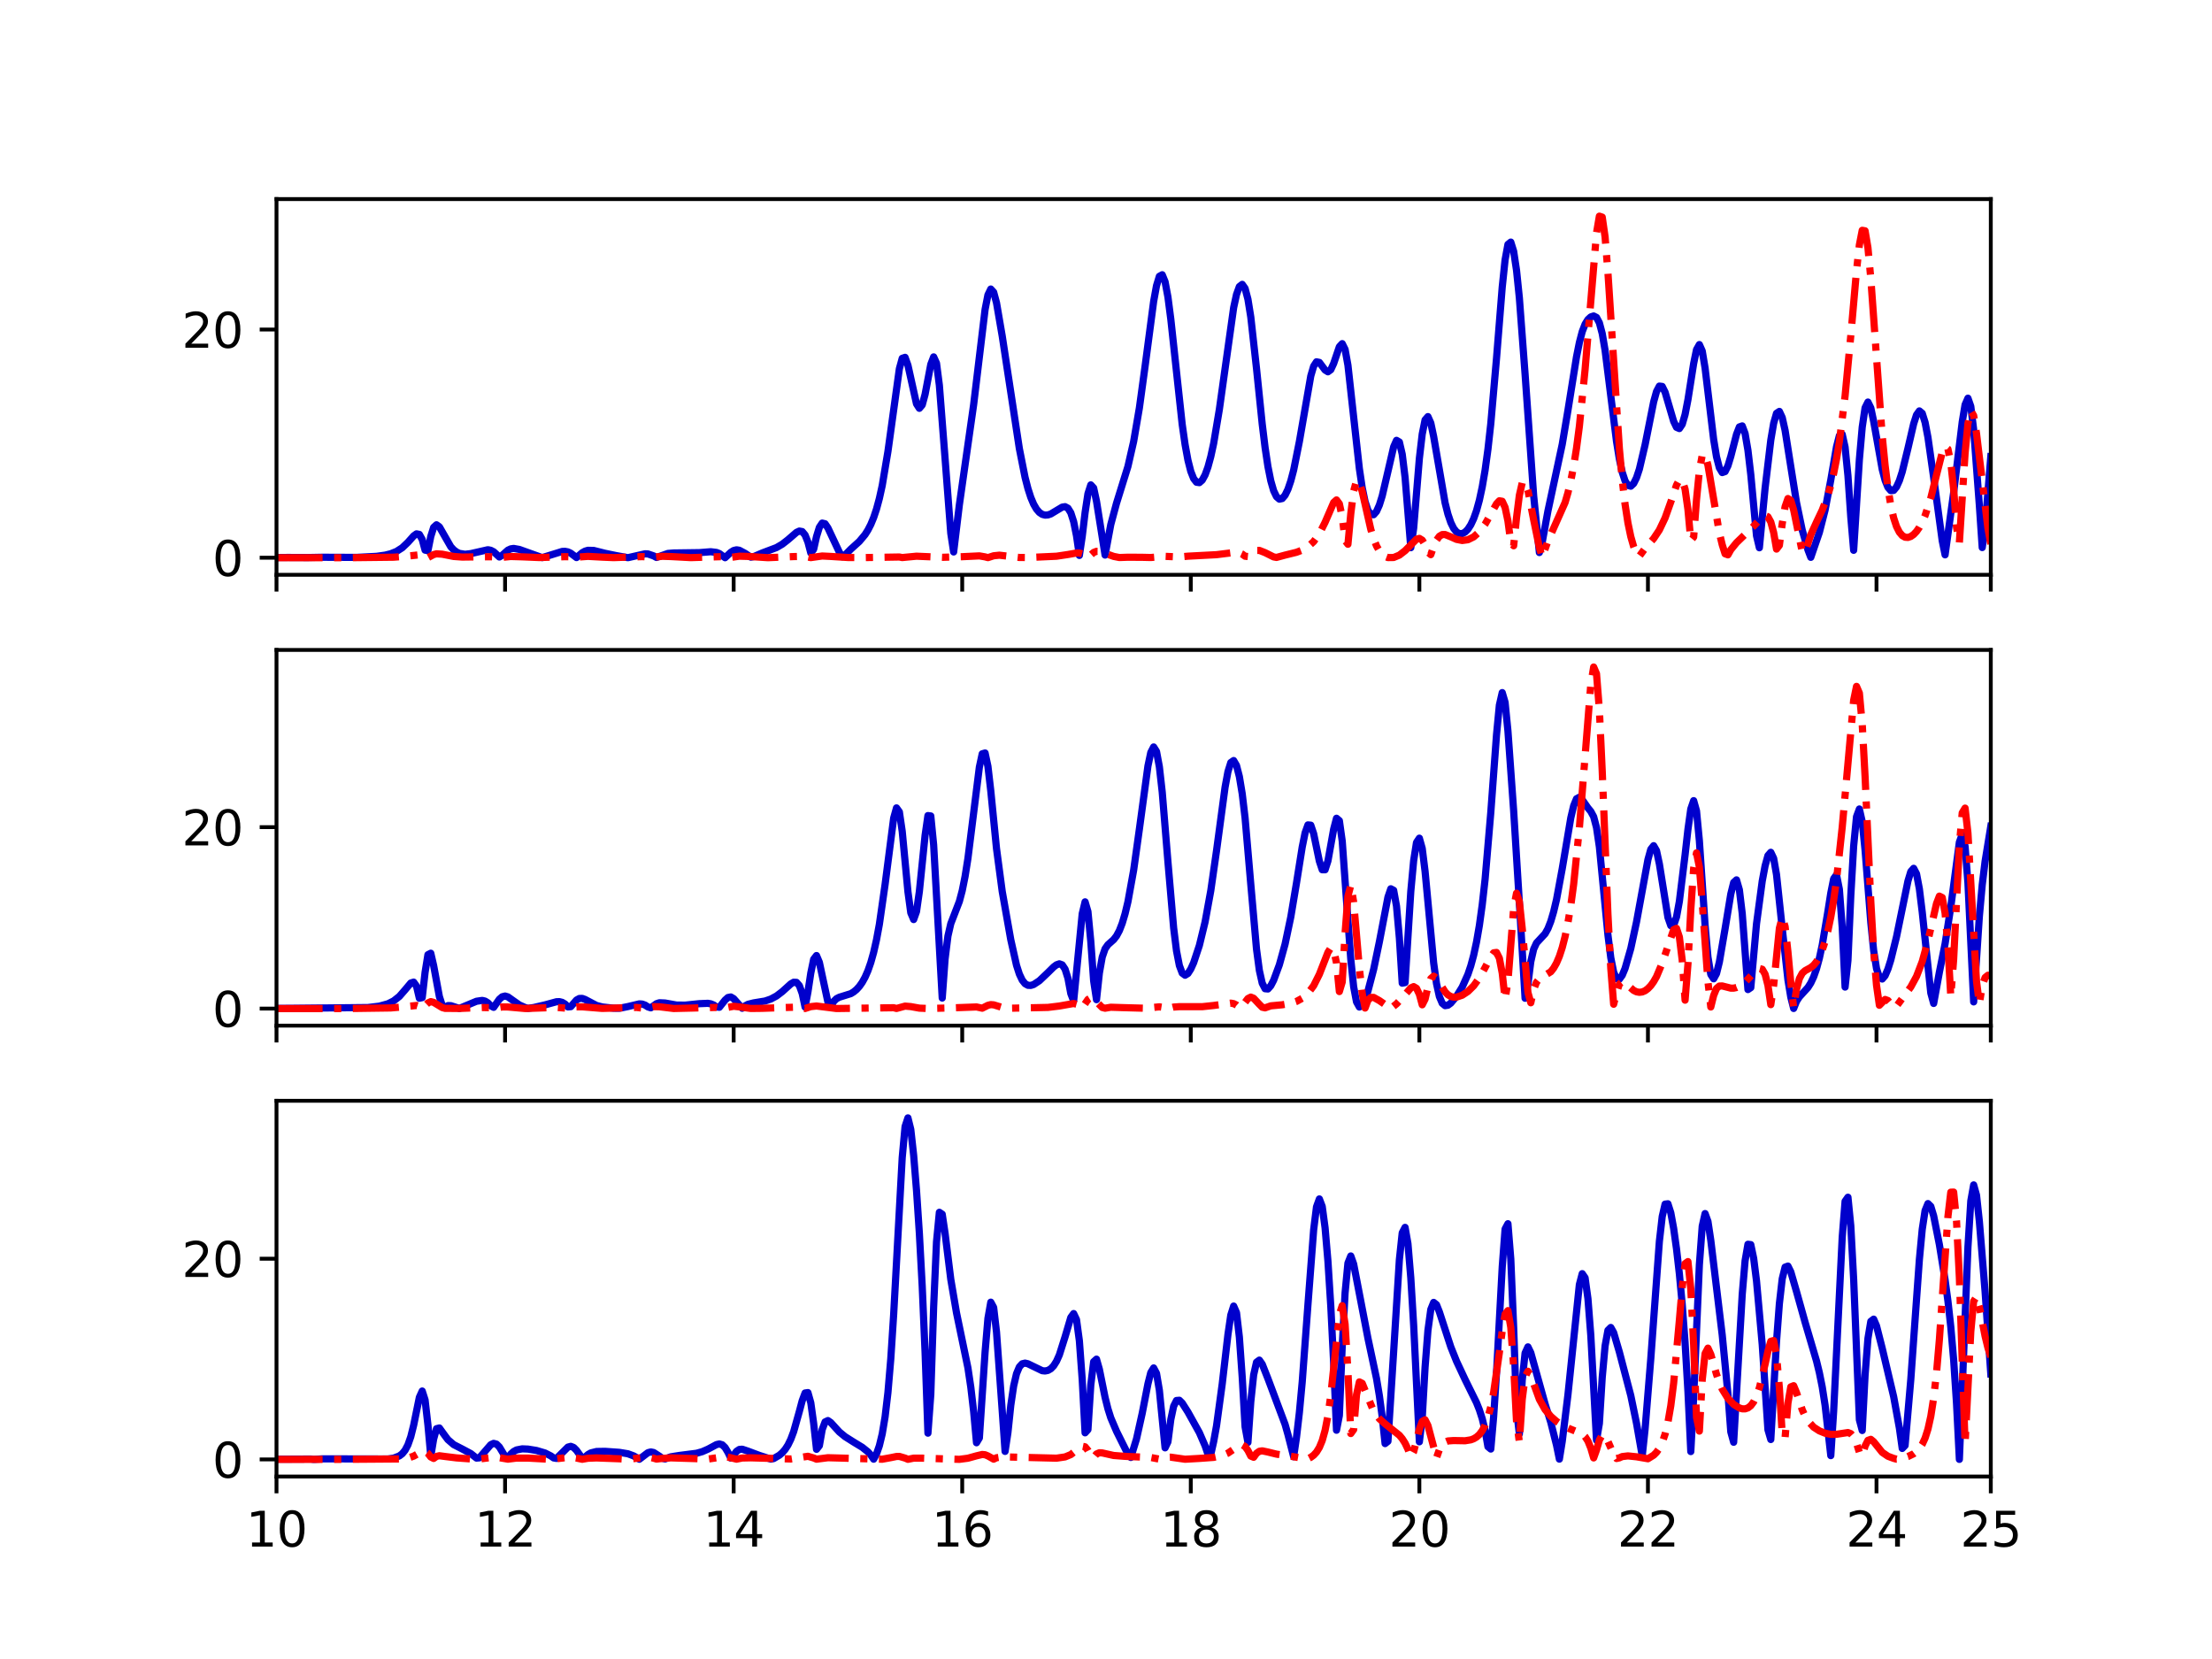 <?xml version="1.0" encoding="utf-8" standalone="no"?>
<!DOCTYPE svg PUBLIC "-//W3C//DTD SVG 1.1//EN"
  "http://www.w3.org/Graphics/SVG/1.1/DTD/svg11.dtd">
<svg xmlns:xlink="http://www.w3.org/1999/xlink" width="460.8pt" height="345.6pt" viewBox="0 0 460.8 345.6" xmlns="http://www.w3.org/2000/svg" version="1.1">
 <defs>
  <style type="text/css">*{stroke-linejoin: round; stroke-linecap: butt}</style>
 </defs>
 <g id="figure_1">
  <g id="patch_1">
   <path d="M 0 345.6 
L 460.8 345.6 
L 460.8 0 
L 0 0 
z
" style="fill: #ffffff"/>
  </g>
  <g id="axes_1">
   <g id="patch_2">
    <path d="M 57.6 119.74 
L 414.72 119.74 
L 414.72 41.472 
L 57.6 41.472 
z
" style="fill: #ffffff"/>
   </g>
   <g id="matplotlib.axis_1">
    <g id="xtick_1">
     <g id="line2d_1">
      <defs>
       <path id="mdd9d2ec660" d="M 0 0 
L 0 3.5 
" style="stroke: #000000; stroke-width: 0.8"/>
      </defs>
      <g>
       <use xlink:href="#mdd9d2ec660" x="57.6" y="119.74" style="stroke: #000000; stroke-width: 0.8"/>
      </g>
     </g>
    </g>
    <g id="xtick_2">
     <g id="line2d_2">
      <g>
       <use xlink:href="#mdd9d2ec660" x="105.216" y="119.74" style="stroke: #000000; stroke-width: 0.8"/>
      </g>
     </g>
    </g>
    <g id="xtick_3">
     <g id="line2d_3">
      <g>
       <use xlink:href="#mdd9d2ec660" x="152.832" y="119.74" style="stroke: #000000; stroke-width: 0.8"/>
      </g>
     </g>
    </g>
    <g id="xtick_4">
     <g id="line2d_4">
      <g>
       <use xlink:href="#mdd9d2ec660" x="200.448" y="119.74" style="stroke: #000000; stroke-width: 0.8"/>
      </g>
     </g>
    </g>
    <g id="xtick_5">
     <g id="line2d_5">
      <g>
       <use xlink:href="#mdd9d2ec660" x="248.064" y="119.74" style="stroke: #000000; stroke-width: 0.8"/>
      </g>
     </g>
    </g>
    <g id="xtick_6">
     <g id="line2d_6">
      <g>
       <use xlink:href="#mdd9d2ec660" x="295.68" y="119.74" style="stroke: #000000; stroke-width: 0.8"/>
      </g>
     </g>
    </g>
    <g id="xtick_7">
     <g id="line2d_7">
      <g>
       <use xlink:href="#mdd9d2ec660" x="343.296" y="119.74" style="stroke: #000000; stroke-width: 0.8"/>
      </g>
     </g>
    </g>
    <g id="xtick_8">
     <g id="line2d_8">
      <g>
       <use xlink:href="#mdd9d2ec660" x="390.912" y="119.74" style="stroke: #000000; stroke-width: 0.8"/>
      </g>
     </g>
    </g>
    <g id="xtick_9">
     <g id="line2d_9">
      <g>
       <use xlink:href="#mdd9d2ec660" x="414.72" y="119.74" style="stroke: #000000; stroke-width: 0.8"/>
      </g>
     </g>
    </g>
   </g>
   <g id="matplotlib.axis_2">
    <g id="ytick_1">
     <g id="line2d_10">
      <defs>
       <path id="mff92e8d47a" d="M 0 0 
L -3.5 0 
" style="stroke: #000000; stroke-width: 0.8"/>
      </defs>
      <g>
       <use xlink:href="#mff92e8d47a" x="57.6" y="116.183" style="stroke: #000000; stroke-width: 0.8"/>
      </g>
     </g>
     <g id="text_1">
      <!-- 0 -->
      <g transform="translate(44.237 119.982)scale(0.1 -0.1)">
       <defs>
        <path id="DejaVuSans-30" d="M 2034 4250 
Q 1547 4250 1301 3770 
Q 1056 3291 1056 2328 
Q 1056 1369 1301 889 
Q 1547 409 2034 409 
Q 2525 409 2770 889 
Q 3016 1369 3016 2328 
Q 3016 3291 2770 3770 
Q 2525 4250 2034 4250 
z
M 2034 4750 
Q 2819 4750 3233 4129 
Q 3647 3509 3647 2328 
Q 3647 1150 3233 529 
Q 2819 -91 2034 -91 
Q 1250 -91 836 529 
Q 422 1150 422 2328 
Q 422 3509 836 4129 
Q 1250 4750 2034 4750 
z
" transform="scale(0.016)"/>
       </defs>
       <use xlink:href="#DejaVuSans-30"/>
      </g>
     </g>
    </g>
    <g id="ytick_2">
     <g id="line2d_11">
      <g>
       <use xlink:href="#mff92e8d47a" x="57.6" y="68.643" style="stroke: #000000; stroke-width: 0.8"/>
      </g>
     </g>
     <g id="text_2">
      <!-- 20 -->
      <g transform="translate(37.875 72.443)scale(0.1 -0.1)">
       <defs>
        <path id="DejaVuSans-32" d="M 1228 531 
L 3431 531 
L 3431 0 
L 469 0 
L 469 531 
Q 828 903 1448 1529 
Q 2069 2156 2228 2338 
Q 2531 2678 2651 2914 
Q 2772 3150 2772 3378 
Q 2772 3750 2511 3984 
Q 2250 4219 1831 4219 
Q 1534 4219 1204 4116 
Q 875 4013 500 3803 
L 500 4441 
Q 881 4594 1212 4672 
Q 1544 4750 1819 4750 
Q 2544 4750 2975 4387 
Q 3406 4025 3406 3419 
Q 3406 3131 3298 2873 
Q 3191 2616 2906 2266 
Q 2828 2175 2409 1742 
Q 1991 1309 1228 531 
z
" transform="scale(0.016)"/>
       </defs>
       <use xlink:href="#DejaVuSans-32"/>
       <use xlink:href="#DejaVuSans-30" x="63.623"/>
      </g>
     </g>
    </g>
   </g>
   <g id="line2d_12">
    <path d="M 57.6 116.145 
L 59.981 116.126 
L 64.147 116.143 
L 65.338 116.121 
L 67.123 116.086 
L 74.266 116.113 
L 78.432 115.895 
L 80.218 115.646 
L 81.408 115.35 
L 82.598 114.872 
L 83.789 114.11 
L 84.979 112.975 
L 86.17 111.642 
L 86.765 111.211 
L 87.36 111.329 
L 87.955 112.388 
L 88.55 114.603 
L 89.146 114.711 
L 89.741 111.747 
L 90.336 109.863 
L 90.931 109.323 
L 91.526 109.742 
L 93.907 113.895 
L 94.502 114.54 
L 95.098 114.989 
L 95.693 115.276 
L 96.883 115.465 
L 98.074 115.327 
L 101.645 114.515 
L 102.24 114.64 
L 102.835 114.942 
L 104.026 116.032 
L 104.621 115.674 
L 105.811 114.61 
L 106.406 114.337 
L 107.002 114.246 
L 108.192 114.46 
L 112.954 116.164 
L 117.12 114.874 
L 117.715 114.852 
L 118.31 114.968 
L 118.906 115.247 
L 120.096 116.154 
L 121.286 115.141 
L 121.882 114.812 
L 122.477 114.639 
L 123.667 114.663 
L 126.048 115.26 
L 128.429 115.753 
L 130.81 116.177 
L 134.381 115.366 
L 134.976 115.396 
L 136.166 115.805 
L 136.762 116.131 
L 139.142 115.29 
L 140.333 115.195 
L 145.69 115.122 
L 148.07 114.936 
L 149.261 115.082 
L 149.856 115.312 
L 151.046 116.181 
L 152.237 115.062 
L 152.832 114.68 
L 153.427 114.537 
L 154.022 114.631 
L 155.213 115.27 
L 156.403 116.062 
L 156.998 115.958 
L 158.784 115.193 
L 161.76 114.068 
L 162.95 113.372 
L 164.141 112.445 
L 165.926 110.901 
L 166.522 110.628 
L 167.117 110.737 
L 167.712 111.447 
L 168.307 112.933 
L 168.902 115.194 
L 169.498 114.432 
L 170.093 111.786 
L 170.688 109.848 
L 171.283 108.968 
L 171.878 109.108 
L 172.474 109.978 
L 174.854 115.042 
L 175.45 115.985 
L 176.045 115.608 
L 177.235 114.404 
L 179.021 112.787 
L 180.211 111.36 
L 180.806 110.419 
L 181.402 109.259 
L 181.997 107.824 
L 182.592 106.045 
L 183.187 103.845 
L 183.782 101.149 
L 184.973 94.043 
L 187.354 76.814 
L 187.949 74.646 
L 188.544 74.442 
L 189.139 76.086 
L 190.925 84.137 
L 191.52 85.058 
L 192.115 84.363 
L 192.71 82.158 
L 193.901 75.9 
L 194.496 74.347 
L 195.091 75.654 
L 195.686 80.253 
L 196.877 95.531 
L 198.067 111.107 
L 198.662 114.984 
L 199.853 105.154 
L 202.829 84.276 
L 205.21 64.474 
L 205.805 61.437 
L 206.4 60.212 
L 206.995 60.869 
L 207.59 63.071 
L 208.781 70.012 
L 212.352 93.46 
L 213.542 99.461 
L 214.138 101.773 
L 214.733 103.621 
L 215.328 105.035 
L 215.923 106.061 
L 216.518 106.749 
L 217.114 107.15 
L 217.709 107.31 
L 218.304 107.269 
L 218.899 107.068 
L 220.09 106.352 
L 221.28 105.641 
L 221.875 105.55 
L 222.47 105.865 
L 223.066 106.818 
L 223.661 108.666 
L 224.256 111.619 
L 224.851 115.705 
L 225.446 111.751 
L 226.042 106.781 
L 226.637 102.858 
L 227.232 101.009 
L 227.827 101.655 
L 228.422 104.411 
L 230.208 115.63 
L 231.398 109.264 
L 232.589 104.834 
L 234.97 97.168 
L 236.16 91.96 
L 237.35 85.002 
L 238.541 76.296 
L 240.326 62.781 
L 240.922 59.517 
L 241.517 57.561 
L 242.112 57.236 
L 242.707 58.695 
L 243.302 61.875 
L 243.898 66.471 
L 246.278 88.448 
L 246.874 92.615 
L 247.469 95.86 
L 248.064 98.199 
L 248.659 99.703 
L 249.254 100.458 
L 249.85 100.544 
L 250.445 100.024 
L 251.04 98.938 
L 251.635 97.302 
L 252.23 95.117 
L 252.826 92.38 
L 254.016 85.281 
L 256.992 64.078 
L 257.587 61.347 
L 258.182 59.698 
L 258.778 59.239 
L 259.373 60.081 
L 259.968 62.341 
L 260.563 66.049 
L 261.754 76.764 
L 262.944 88.347 
L 263.539 93.233 
L 264.134 97.189 
L 264.73 100.171 
L 265.325 102.233 
L 265.92 103.468 
L 266.515 103.98 
L 267.11 103.856 
L 267.706 103.159 
L 268.301 101.929 
L 268.896 100.183 
L 269.491 97.93 
L 270.682 91.991 
L 273.062 78.313 
L 273.658 76.279 
L 274.253 75.371 
L 274.848 75.496 
L 276.038 77.085 
L 276.634 77.452 
L 277.229 77.016 
L 277.824 75.73 
L 279.014 72.225 
L 279.61 71.589 
L 280.205 72.787 
L 280.8 76.085 
L 281.99 86.87 
L 283.181 97.627 
L 283.776 101.618 
L 284.371 104.494 
L 284.966 106.311 
L 285.562 107.182 
L 286.157 107.225 
L 286.752 106.543 
L 287.347 105.213 
L 287.942 103.308 
L 289.133 98.205 
L 290.323 93.077 
L 290.918 91.731 
L 291.514 92.077 
L 292.109 94.625 
L 292.704 99.473 
L 293.894 114.095 
L 294.49 110.047 
L 295.68 95.49 
L 296.275 90.424 
L 296.87 87.473 
L 297.466 86.783 
L 298.061 88.122 
L 298.656 90.935 
L 301.037 104.75 
L 301.632 107.105 
L 302.227 108.859 
L 302.822 110.071 
L 303.418 110.815 
L 304.013 111.162 
L 304.608 111.164 
L 305.203 110.855 
L 305.798 110.246 
L 306.394 109.324 
L 306.989 108.054 
L 307.584 106.377 
L 308.179 104.21 
L 308.774 101.444 
L 309.37 97.951 
L 309.965 93.591 
L 310.56 88.249 
L 311.75 74.658 
L 312.941 59.81 
L 313.536 54.134 
L 314.131 50.915 
L 314.726 50.433 
L 315.322 52.346 
L 315.917 56.281 
L 316.512 62.064 
L 317.702 77.946 
L 319.488 103.255 
L 320.678 115.104 
L 321.274 112.95 
L 322.464 106.434 
L 325.44 92.566 
L 326.63 85.479 
L 328.416 74.332 
L 329.011 71.358 
L 329.606 69.087 
L 330.202 67.532 
L 330.797 66.564 
L 331.392 66.015 
L 331.987 65.822 
L 332.582 66.128 
L 333.178 67.245 
L 333.773 69.492 
L 334.368 72.978 
L 335.558 82.502 
L 336.749 91.954 
L 337.344 95.622 
L 337.939 98.367 
L 338.534 100.183 
L 339.13 101.128 
L 339.725 101.283 
L 340.32 100.725 
L 340.915 99.521 
L 341.51 97.728 
L 342.701 92.658 
L 344.486 83.711 
L 345.082 81.56 
L 345.677 80.429 
L 346.272 80.505 
L 346.867 81.7 
L 348.653 87.78 
L 349.248 89.019 
L 349.843 89.277 
L 350.438 88.395 
L 351.034 86.345 
L 351.629 83.262 
L 352.819 75.724 
L 353.414 72.833 
L 354.01 71.781 
L 354.605 73.121 
L 355.2 76.675 
L 356.986 91.559 
L 357.581 95.16 
L 358.176 97.457 
L 358.771 98.444 
L 359.366 98.238 
L 359.962 97.027 
L 360.557 95.069 
L 361.747 90.478 
L 362.342 88.936 
L 362.938 88.724 
L 363.533 90.308 
L 364.128 93.795 
L 364.723 98.881 
L 365.914 111.611 
L 366.509 114.109 
L 367.699 101.701 
L 368.89 91.678 
L 369.485 88.172 
L 370.08 86.102 
L 370.675 85.704 
L 371.27 86.982 
L 371.866 89.654 
L 373.056 97.203 
L 374.246 104.684 
L 375.437 110.423 
L 376.627 114.548 
L 377.222 116.104 
L 379.008 110.91 
L 380.198 106.26 
L 381.389 99.965 
L 382.579 93.073 
L 383.174 90.762 
L 383.77 90.48 
L 384.365 93.146 
L 384.96 99.091 
L 385.555 107.712 
L 386.15 114.637 
L 387.341 95.73 
L 387.936 88.975 
L 388.531 84.947 
L 389.126 83.757 
L 389.722 84.97 
L 390.317 87.775 
L 392.102 97.783 
L 392.698 100.056 
L 393.293 101.526 
L 393.888 102.206 
L 394.483 102.155 
L 395.078 101.438 
L 395.674 100.122 
L 396.269 98.277 
L 397.459 93.41 
L 398.65 88.277 
L 399.245 86.43 
L 399.84 85.603 
L 400.435 86.098 
L 401.03 87.993 
L 401.626 91.107 
L 402.816 99.494 
L 404.602 112.663 
L 405.197 115.581 
L 406.982 102.6 
L 408.768 87.895 
L 409.363 84.308 
L 409.958 82.95 
L 410.554 84.655 
L 411.149 89.512 
L 412.339 105.301 
L 412.934 114.066 
L 413.53 109.913 
L 414.72 95.123 
L 414.72 95.123 
" clip-path="url(#p33542d05fe)" style="fill: none; stroke: #0000cc; stroke-width: 1.5; stroke-linecap: square"/>
   </g>
   <g id="line2d_13">
    <path d="M 57.6 116.182 
L 73.075 116.177 
L 82.003 116.077 
L 84.979 115.841 
L 87.36 115.576 
L 87.955 115.641 
L 88.55 115.836 
L 89.146 116.166 
L 90.336 115.526 
L 90.931 115.368 
L 92.122 115.449 
L 94.502 115.919 
L 96.288 116.048 
L 99.264 116.01 
L 102.24 115.981 
L 104.621 116.108 
L 106.406 115.929 
L 108.787 115.999 
L 112.358 116.149 
L 117.715 115.967 
L 120.691 116.032 
L 122.477 115.901 
L 125.453 116.064 
L 127.834 116.164 
L 133.786 115.953 
L 136.166 116.088 
L 137.952 115.885 
L 139.738 115.94 
L 143.904 116.164 
L 150.451 115.957 
L 152.237 116.124 
L 154.022 115.864 
L 155.808 115.911 
L 159.974 116.178 
L 165.331 115.946 
L 167.117 115.909 
L 168.307 116.037 
L 168.902 116.161 
L 171.283 115.825 
L 173.069 115.915 
L 176.64 116.141 
L 180.211 116.152 
L 187.354 116.034 
L 187.949 116.149 
L 190.925 115.865 
L 196.282 116.1 
L 200.448 115.971 
L 204.019 115.798 
L 205.21 116.008 
L 205.805 116.165 
L 206.995 115.779 
L 208.186 115.655 
L 209.971 115.863 
L 212.352 116.133 
L 214.138 116.145 
L 220.09 115.87 
L 222.47 115.514 
L 224.256 115.198 
L 224.851 115.206 
L 225.446 115.358 
L 226.637 116.133 
L 227.827 115.084 
L 228.422 114.851 
L 229.018 114.857 
L 230.208 115.263 
L 231.994 115.909 
L 233.184 116.143 
L 234.97 116.081 
L 237.946 116.098 
L 239.731 116.14 
L 242.707 115.897 
L 245.683 116.028 
L 247.469 115.862 
L 253.421 115.549 
L 257.587 115.03 
L 258.182 115.152 
L 258.778 115.427 
L 259.373 115.871 
L 259.968 115.932 
L 261.158 114.885 
L 261.754 114.654 
L 262.349 114.655 
L 263.539 115.127 
L 265.325 116.018 
L 265.92 116.123 
L 267.706 115.637 
L 270.086 115.049 
L 271.277 114.594 
L 272.467 113.9 
L 273.658 112.828 
L 274.848 111.187 
L 276.038 108.809 
L 277.824 104.678 
L 278.419 104.146 
L 279.014 104.947 
L 279.61 107.706 
L 280.205 112.608 
L 280.8 113.378 
L 281.395 107.009 
L 281.99 102.29 
L 282.586 100.143 
L 283.181 100.441 
L 283.776 102.404 
L 285.562 110.274 
L 286.157 112.238 
L 286.752 113.722 
L 287.347 114.782 
L 287.942 115.493 
L 288.538 115.93 
L 289.133 116.155 
L 290.323 116.137 
L 291.514 115.643 
L 292.704 114.724 
L 295.085 112.321 
L 295.68 112.157 
L 296.275 112.523 
L 296.87 113.504 
L 297.466 115.03 
L 298.061 115.544 
L 298.656 113.851 
L 299.251 112.533 
L 299.846 111.716 
L 300.442 111.361 
L 301.037 111.35 
L 302.227 111.831 
L 303.418 112.362 
L 304.608 112.595 
L 305.798 112.435 
L 306.989 111.85 
L 308.179 110.791 
L 309.37 109.194 
L 310.56 107.092 
L 311.75 104.959 
L 312.346 104.323 
L 312.941 104.424 
L 313.536 105.7 
L 314.131 108.534 
L 314.726 113.008 
L 315.322 113.693 
L 315.917 107.862 
L 316.512 103.16 
L 317.107 100.583 
L 317.702 100.4 
L 318.298 102.15 
L 319.488 108.27 
L 320.678 114.077 
L 321.274 116.04 
L 322.464 112.701 
L 326.035 104.687 
L 326.63 102.65 
L 327.226 100.161 
L 327.821 97.108 
L 328.416 93.369 
L 329.011 88.824 
L 330.202 76.991 
L 332.582 48.543 
L 333.178 45.03 
L 333.773 45.229 
L 334.368 49.354 
L 334.963 56.798 
L 337.344 93.408 
L 337.939 99.962 
L 338.534 105.074 
L 339.13 108.936 
L 339.725 111.79 
L 340.32 113.871 
L 340.915 115.388 
L 341.51 115.849 
L 342.701 114.248 
L 344.486 112.194 
L 345.677 110.404 
L 346.867 107.898 
L 348.058 104.562 
L 349.248 101.051 
L 349.843 99.948 
L 350.438 100.012 
L 351.034 101.914 
L 351.629 106.136 
L 352.224 112.609 
L 352.819 111.875 
L 353.414 104.085 
L 354.01 98.031 
L 354.605 94.848 
L 355.2 94.708 
L 355.795 96.924 
L 358.176 111.022 
L 358.771 113.48 
L 359.366 115.367 
L 359.962 115.581 
L 360.557 114.517 
L 361.747 113.053 
L 365.318 109.604 
L 367.104 107.681 
L 367.699 107.401 
L 368.294 107.657 
L 368.89 108.737 
L 369.485 110.945 
L 370.08 114.384 
L 370.675 113.607 
L 371.27 109.092 
L 371.866 105.551 
L 372.461 103.855 
L 373.056 104.238 
L 373.651 106.232 
L 375.437 114.948 
L 376.032 115.011 
L 377.222 111.391 
L 378.413 108.76 
L 379.603 106.258 
L 380.794 103.12 
L 381.389 101.089 
L 381.984 98.626 
L 382.579 95.63 
L 383.174 91.999 
L 384.365 82.479 
L 385.555 69.914 
L 386.746 56.383 
L 387.341 51.025 
L 387.936 47.976 
L 388.531 48.082 
L 389.126 51.603 
L 389.722 58.016 
L 392.102 90.847 
L 392.698 96.926 
L 393.293 101.696 
L 393.888 105.284 
L 394.483 107.882 
L 395.078 109.685 
L 395.674 110.868 
L 396.269 111.573 
L 396.864 111.912 
L 397.459 111.957 
L 398.054 111.757 
L 398.65 111.34 
L 399.245 110.71 
L 399.84 109.858 
L 400.435 108.762 
L 401.03 107.395 
L 402.221 103.737 
L 403.411 98.928 
L 404.602 94.243 
L 405.197 93.053 
L 405.792 93.537 
L 406.387 96.392 
L 406.982 101.889 
L 407.578 109.815 
L 408.173 113.036 
L 409.363 94.411 
L 409.958 88.227 
L 410.554 85.586 
L 411.149 86.567 
L 411.744 90.304 
L 414.125 110.082 
L 414.72 113.354 
L 414.72 113.354 
" clip-path="url(#p33542d05fe)" style="fill: none; stroke-dasharray: 9.6,2.4,1.5,2.4; stroke-dashoffset: 0; stroke: #ff0000; stroke-width: 1.5"/>
   </g>
   <g id="patch_3">
    <path d="M 57.6 119.74 
L 57.6 41.472 
" style="fill: none; stroke: #000000; stroke-width: 0.8; stroke-linejoin: miter; stroke-linecap: square"/>
   </g>
   <g id="patch_4">
    <path d="M 414.72 119.74 
L 414.72 41.472 
" style="fill: none; stroke: #000000; stroke-width: 0.8; stroke-linejoin: miter; stroke-linecap: square"/>
   </g>
   <g id="patch_5">
    <path d="M 57.6 119.74 
L 414.72 119.74 
" style="fill: none; stroke: #000000; stroke-width: 0.8; stroke-linejoin: miter; stroke-linecap: square"/>
   </g>
   <g id="patch_6">
    <path d="M 57.6 41.472 
L 414.72 41.472 
" style="fill: none; stroke: #000000; stroke-width: 0.8; stroke-linejoin: miter; stroke-linecap: square"/>
   </g>
  </g>
  <g id="axes_2">
   <g id="patch_7">
    <path d="M 57.6 213.662 
L 414.72 213.662 
L 414.72 135.394 
L 57.6 135.394 
z
" style="fill: #ffffff"/>
   </g>
   <g id="matplotlib.axis_3">
    <g id="xtick_10">
     <g id="line2d_14">
      <g>
       <use xlink:href="#mdd9d2ec660" x="57.6" y="213.662" style="stroke: #000000; stroke-width: 0.8"/>
      </g>
     </g>
    </g>
    <g id="xtick_11">
     <g id="line2d_15">
      <g>
       <use xlink:href="#mdd9d2ec660" x="105.216" y="213.662" style="stroke: #000000; stroke-width: 0.8"/>
      </g>
     </g>
    </g>
    <g id="xtick_12">
     <g id="line2d_16">
      <g>
       <use xlink:href="#mdd9d2ec660" x="152.832" y="213.662" style="stroke: #000000; stroke-width: 0.8"/>
      </g>
     </g>
    </g>
    <g id="xtick_13">
     <g id="line2d_17">
      <g>
       <use xlink:href="#mdd9d2ec660" x="200.448" y="213.662" style="stroke: #000000; stroke-width: 0.8"/>
      </g>
     </g>
    </g>
    <g id="xtick_14">
     <g id="line2d_18">
      <g>
       <use xlink:href="#mdd9d2ec660" x="248.064" y="213.662" style="stroke: #000000; stroke-width: 0.8"/>
      </g>
     </g>
    </g>
    <g id="xtick_15">
     <g id="line2d_19">
      <g>
       <use xlink:href="#mdd9d2ec660" x="295.68" y="213.662" style="stroke: #000000; stroke-width: 0.8"/>
      </g>
     </g>
    </g>
    <g id="xtick_16">
     <g id="line2d_20">
      <g>
       <use xlink:href="#mdd9d2ec660" x="343.296" y="213.662" style="stroke: #000000; stroke-width: 0.8"/>
      </g>
     </g>
    </g>
    <g id="xtick_17">
     <g id="line2d_21">
      <g>
       <use xlink:href="#mdd9d2ec660" x="390.912" y="213.662" style="stroke: #000000; stroke-width: 0.8"/>
      </g>
     </g>
    </g>
    <g id="xtick_18">
     <g id="line2d_22">
      <g>
       <use xlink:href="#mdd9d2ec660" x="414.72" y="213.662" style="stroke: #000000; stroke-width: 0.8"/>
      </g>
     </g>
    </g>
   </g>
   <g id="matplotlib.axis_4">
    <g id="ytick_3">
     <g id="line2d_23">
      <g>
       <use xlink:href="#mff92e8d47a" x="57.6" y="210.105" style="stroke: #000000; stroke-width: 0.8"/>
      </g>
     </g>
     <g id="text_3">
      <!-- 0 -->
      <g transform="translate(44.237 213.904)scale(0.1 -0.1)">
       <use xlink:href="#DejaVuSans-30"/>
      </g>
     </g>
    </g>
    <g id="ytick_4">
     <g id="line2d_24">
      <g>
       <use xlink:href="#mff92e8d47a" x="57.6" y="172.307" style="stroke: #000000; stroke-width: 0.8"/>
      </g>
     </g>
     <g id="text_4">
      <!-- 20 -->
      <g transform="translate(37.875 176.106)scale(0.1 -0.1)">
       <use xlink:href="#DejaVuSans-32"/>
       <use xlink:href="#DejaVuSans-30" x="63.623"/>
      </g>
     </g>
    </g>
   </g>
   <g id="line2d_25">
    <path d="M 57.6 210.069 
L 60.576 210.052 
L 76.646 209.886 
L 79.027 209.596 
L 80.813 209.104 
L 82.003 208.511 
L 83.194 207.571 
L 84.384 206.205 
L 85.574 204.782 
L 86.17 204.592 
L 86.765 205.426 
L 87.36 207.951 
L 87.955 207.823 
L 88.55 202.567 
L 89.146 198.878 
L 89.741 198.575 
L 90.336 201.153 
L 91.526 207.587 
L 92.122 209.445 
L 92.717 209.818 
L 93.312 209.489 
L 93.907 209.495 
L 95.693 210.067 
L 99.264 208.578 
L 100.454 208.403 
L 101.05 208.545 
L 101.645 208.915 
L 102.24 209.536 
L 102.835 209.847 
L 104.026 208.154 
L 104.621 207.644 
L 105.216 207.494 
L 105.811 207.668 
L 107.002 208.516 
L 108.192 209.349 
L 109.382 209.883 
L 109.978 210.06 
L 111.168 209.884 
L 113.549 209.329 
L 115.93 208.68 
L 116.525 208.662 
L 117.12 208.808 
L 117.715 209.169 
L 118.31 209.756 
L 118.906 209.704 
L 120.096 208.327 
L 120.691 208.003 
L 121.286 207.986 
L 121.882 208.202 
L 124.262 209.453 
L 125.453 209.764 
L 127.834 210.028 
L 129.024 210.044 
L 130.81 209.688 
L 133.19 209.123 
L 133.786 209.165 
L 134.381 209.377 
L 134.976 209.762 
L 135.571 209.95 
L 136.762 209.086 
L 137.357 208.893 
L 138.547 208.944 
L 140.928 209.37 
L 142.714 209.39 
L 145.69 209.083 
L 147.475 209.009 
L 148.07 209.117 
L 148.666 209.358 
L 149.261 209.772 
L 149.856 209.833 
L 151.046 208.339 
L 151.642 207.806 
L 152.237 207.686 
L 152.832 208.032 
L 154.618 210.04 
L 155.213 209.539 
L 155.808 209.218 
L 156.998 208.919 
L 159.379 208.529 
L 160.57 208.122 
L 161.76 207.485 
L 162.95 206.582 
L 164.736 204.966 
L 165.331 204.619 
L 165.926 204.643 
L 166.522 205.323 
L 167.117 206.975 
L 167.712 209.789 
L 168.307 206.643 
L 168.902 202.702 
L 169.498 199.834 
L 170.093 199.056 
L 170.688 200.471 
L 172.474 208.778 
L 173.069 209.684 
L 173.664 208.623 
L 174.259 208.04 
L 174.854 207.739 
L 177.235 206.995 
L 177.83 206.634 
L 178.426 206.141 
L 179.021 205.489 
L 179.616 204.646 
L 180.211 203.573 
L 180.806 202.217 
L 181.402 200.515 
L 181.997 198.392 
L 182.592 195.765 
L 183.187 192.555 
L 184.378 184.256 
L 186.163 170.436 
L 186.758 168.3 
L 187.354 169.129 
L 187.949 173.188 
L 189.139 185.75 
L 189.734 190.156 
L 190.33 191.557 
L 190.925 189.89 
L 191.52 185.718 
L 192.71 174.043 
L 193.306 169.899 
L 193.901 169.98 
L 194.496 176.014 
L 196.282 207.911 
L 196.877 199.781 
L 197.472 194.997 
L 198.067 192.411 
L 199.853 187.784 
L 200.448 185.542 
L 201.043 182.571 
L 201.638 178.815 
L 202.829 169.317 
L 204.019 159.799 
L 204.614 157.032 
L 205.21 156.859 
L 205.805 159.641 
L 206.4 164.777 
L 207.59 176.766 
L 208.781 185.713 
L 210.566 195.775 
L 211.757 201.078 
L 212.352 202.922 
L 212.947 204.182 
L 213.542 204.926 
L 214.138 205.257 
L 214.733 205.283 
L 215.328 205.093 
L 216.518 204.309 
L 218.304 202.612 
L 219.494 201.435 
L 220.09 200.987 
L 220.685 200.78 
L 221.28 200.996 
L 221.875 201.89 
L 222.47 203.774 
L 223.066 206.971 
L 223.661 208.534 
L 225.446 190.353 
L 226.042 187.871 
L 226.637 189.901 
L 227.232 196.118 
L 227.827 204.336 
L 228.422 208.249 
L 229.018 202.71 
L 229.613 199.38 
L 230.208 197.648 
L 230.803 196.798 
L 231.994 195.742 
L 232.589 194.977 
L 233.184 193.867 
L 233.779 192.339 
L 234.374 190.346 
L 234.97 187.85 
L 236.16 181.266 
L 237.35 172.744 
L 239.136 159.576 
L 239.731 156.752 
L 240.326 155.606 
L 240.922 156.544 
L 241.517 159.727 
L 242.112 165.002 
L 243.302 179.529 
L 244.493 193.331 
L 245.088 198.082 
L 245.683 201.138 
L 246.278 202.717 
L 246.874 203.16 
L 247.469 202.795 
L 248.064 201.871 
L 248.659 200.546 
L 249.85 196.954 
L 251.04 192.06 
L 252.23 185.533 
L 253.421 177.244 
L 255.206 163.978 
L 255.802 160.763 
L 256.397 158.853 
L 256.992 158.437 
L 257.587 159.459 
L 258.182 161.773 
L 258.778 165.37 
L 259.373 170.395 
L 260.563 184.22 
L 261.754 197.715 
L 262.349 202.172 
L 262.944 204.824 
L 263.539 205.97 
L 264.134 206.024 
L 264.73 205.349 
L 265.325 204.2 
L 266.515 200.979 
L 267.706 196.673 
L 268.896 191.022 
L 270.086 183.924 
L 271.277 176.442 
L 271.872 173.503 
L 272.467 171.843 
L 273.062 171.9 
L 273.658 173.671 
L 274.848 179.405 
L 275.443 181.182 
L 276.038 181.188 
L 276.634 179.349 
L 277.824 172.727 
L 278.419 170.459 
L 279.014 170.961 
L 279.61 175.218 
L 280.8 191.767 
L 281.395 199.838 
L 281.99 205.565 
L 282.586 208.713 
L 283.181 209.782 
L 283.776 209.439 
L 284.371 208.221 
L 284.966 206.467 
L 286.157 201.922 
L 287.347 196.202 
L 289.133 186.89 
L 289.728 185.149 
L 290.323 185.464 
L 290.918 188.753 
L 291.514 195.399 
L 292.109 204.811 
L 292.704 204.697 
L 293.894 185.704 
L 294.49 179.288 
L 295.085 175.498 
L 295.68 174.608 
L 296.275 176.736 
L 296.87 181.531 
L 298.656 200.596 
L 299.251 204.891 
L 299.846 207.597 
L 300.442 209.004 
L 301.037 209.496 
L 301.632 209.406 
L 302.227 208.968 
L 303.418 207.547 
L 304.608 205.622 
L 305.798 202.966 
L 306.394 201.194 
L 306.989 198.996 
L 307.584 196.247 
L 308.179 192.801 
L 308.774 188.499 
L 309.37 183.182 
L 310.56 169.249 
L 311.75 153.091 
L 312.346 146.893 
L 312.941 144.282 
L 313.536 146.306 
L 314.131 152.286 
L 315.322 168.901 
L 316.512 188.07 
L 317.702 207.956 
L 318.298 205.015 
L 318.893 200.328 
L 319.488 197.728 
L 320.083 196.436 
L 321.869 194.514 
L 322.464 193.447 
L 323.059 191.93 
L 323.654 189.915 
L 324.25 187.389 
L 325.44 180.963 
L 327.226 170.368 
L 327.821 167.846 
L 328.416 166.394 
L 329.011 166.072 
L 329.606 166.603 
L 330.797 168.31 
L 331.392 169.033 
L 331.987 170.137 
L 332.582 172.399 
L 333.178 176.418 
L 334.368 188.65 
L 334.963 194.772 
L 335.558 199.52 
L 336.154 202.517 
L 336.749 203.886 
L 337.344 203.982 
L 337.939 203.172 
L 338.534 201.734 
L 339.725 197.579 
L 340.915 192.062 
L 343.296 179.071 
L 343.891 176.921 
L 344.486 176.173 
L 345.082 177.206 
L 345.677 179.97 
L 347.462 191.123 
L 348.058 192.828 
L 348.653 192.779 
L 349.248 191.024 
L 349.843 187.77 
L 351.034 178.084 
L 351.629 172.783 
L 352.224 168.526 
L 352.819 166.792 
L 353.414 168.918 
L 354.01 175.139 
L 355.2 192.75 
L 355.795 199.37 
L 356.39 202.992 
L 356.986 203.904 
L 357.581 202.817 
L 358.176 200.404 
L 359.366 193.463 
L 360.557 186.236 
L 361.152 183.838 
L 361.747 183.293 
L 362.342 185.357 
L 362.938 190.313 
L 364.128 206.142 
L 364.723 205.742 
L 365.914 192.441 
L 367.104 183.552 
L 367.699 180.375 
L 368.294 178.229 
L 368.89 177.55 
L 369.485 178.807 
L 370.08 182.192 
L 371.27 193.389 
L 372.461 204.137 
L 373.056 207.733 
L 373.651 210.082 
L 374.246 208.591 
L 374.842 207.667 
L 376.627 205.714 
L 377.222 204.775 
L 377.818 203.503 
L 378.413 201.812 
L 379.008 199.619 
L 379.603 196.866 
L 380.794 189.805 
L 381.389 186.028 
L 381.984 183.054 
L 382.579 182.245 
L 383.174 185.259 
L 383.77 193.217 
L 384.365 205.625 
L 384.96 200.089 
L 385.555 186.574 
L 386.15 176.248 
L 386.746 170.13 
L 387.341 168.529 
L 387.936 171.174 
L 388.531 177.138 
L 389.722 192.177 
L 390.317 198.015 
L 390.912 201.77 
L 391.507 203.6 
L 392.102 203.946 
L 392.698 203.256 
L 393.293 201.865 
L 393.888 199.982 
L 395.078 195.147 
L 397.459 183.54 
L 398.054 181.562 
L 398.65 180.889 
L 399.245 182.021 
L 399.84 185.157 
L 400.435 190 
L 402.221 206.861 
L 402.816 209.036 
L 404.006 202.537 
L 405.197 196.602 
L 406.387 188.916 
L 408.173 175.425 
L 408.768 173.799 
L 409.363 176.313 
L 409.958 183.923 
L 411.149 208.71 
L 412.339 190.857 
L 412.934 184.331 
L 413.53 179.437 
L 414.72 172.139 
L 414.72 172.139 
" clip-path="url(#p1569a65142)" style="fill: none; stroke: #0000cc; stroke-width: 1.5; stroke-linecap: square"/>
   </g>
   <g id="line2d_26">
    <path d="M 57.6 210.104 
L 72.48 210.098 
L 81.408 209.975 
L 83.789 209.77 
L 86.765 209.459 
L 87.36 209.645 
L 87.955 210.065 
L 89.146 208.93 
L 89.741 208.657 
L 90.336 208.812 
L 92.122 209.896 
L 92.717 210.061 
L 95.693 210.079 
L 100.454 209.886 
L 103.43 209.947 
L 104.621 209.772 
L 105.811 209.774 
L 109.382 210.091 
L 115.93 209.864 
L 117.715 210.003 
L 118.31 210.095 
L 120.096 209.75 
L 121.286 209.738 
L 125.453 210.07 
L 132.595 209.868 
L 134.381 210.063 
L 136.166 209.695 
L 137.357 209.725 
L 140.333 210.088 
L 143.904 210.004 
L 149.261 209.868 
L 150.451 210.081 
L 152.832 209.623 
L 154.022 209.751 
L 156.403 210.08 
L 158.784 210.052 
L 164.141 209.864 
L 165.926 209.813 
L 167.117 209.958 
L 167.712 210.088 
L 168.902 209.698 
L 170.093 209.572 
L 174.259 210.093 
L 186.163 209.928 
L 186.758 210.082 
L 188.544 209.591 
L 189.734 209.691 
L 191.52 210.014 
L 193.306 210.088 
L 198.067 209.967 
L 203.424 209.766 
L 204.614 210.026 
L 205.805 209.424 
L 206.4 209.281 
L 206.995 209.327 
L 209.376 210.052 
L 211.162 210.015 
L 218.304 209.861 
L 220.685 209.571 
L 223.661 209.043 
L 224.256 209.195 
L 225.446 209.964 
L 226.637 208.214 
L 227.232 207.85 
L 227.827 208.092 
L 229.613 209.878 
L 230.208 210.03 
L 231.398 209.826 
L 233.779 209.903 
L 238.541 210.034 
L 241.517 209.74 
L 242.707 209.935 
L 243.302 210.097 
L 244.493 209.791 
L 245.683 209.706 
L 250.445 209.71 
L 252.826 209.459 
L 256.397 208.969 
L 256.992 209.077 
L 257.587 209.368 
L 258.182 209.894 
L 258.778 209.56 
L 259.968 208.012 
L 260.563 207.714 
L 261.158 207.957 
L 262.349 209.227 
L 262.944 209.825 
L 263.539 209.953 
L 264.73 209.535 
L 267.11 209.314 
L 268.896 209.011 
L 270.086 208.612 
L 271.277 207.959 
L 272.467 206.933 
L 273.658 205.335 
L 274.848 202.962 
L 276.634 198.389 
L 277.229 197.461 
L 277.824 197.853 
L 278.419 200.59 
L 279.014 206.559 
L 279.61 204.571 
L 280.205 194.399 
L 280.8 186.675 
L 281.395 184.428 
L 281.99 187.933 
L 283.181 201.687 
L 283.776 206.969 
L 284.371 209.994 
L 284.966 208.371 
L 285.562 207.785 
L 286.157 207.779 
L 287.347 208.445 
L 289.728 210.086 
L 290.918 209.126 
L 292.109 207.886 
L 293.894 205.805 
L 294.49 205.528 
L 295.085 205.887 
L 295.68 207.127 
L 296.275 209.321 
L 296.87 208.144 
L 297.466 205.563 
L 298.061 203.867 
L 298.656 203.349 
L 299.251 203.79 
L 301.037 206.624 
L 301.632 207.234 
L 302.227 207.592 
L 302.822 207.738 
L 303.418 207.72 
L 304.608 207.321 
L 305.798 206.541 
L 306.989 205.37 
L 308.179 203.722 
L 309.37 201.57 
L 310.56 199.278 
L 311.155 198.488 
L 311.75 198.412 
L 312.346 199.607 
L 312.941 202.71 
L 313.536 208.155 
L 314.131 204.488 
L 315.322 189.18 
L 315.917 186.073 
L 316.512 187.817 
L 317.107 193.395 
L 318.298 206.756 
L 318.893 208.897 
L 319.488 206.109 
L 320.083 204.62 
L 320.678 203.9 
L 323.059 202.431 
L 323.654 201.675 
L 324.25 200.622 
L 324.845 199.219 
L 325.44 197.404 
L 326.035 195.098 
L 326.63 192.206 
L 327.226 188.616 
L 327.821 184.204 
L 329.011 172.505 
L 331.392 142.56 
L 331.987 138.952 
L 332.582 140.354 
L 333.178 147.87 
L 333.773 160.651 
L 334.963 190.449 
L 335.558 201.735 
L 336.154 209.201 
L 336.749 206.84 
L 337.344 204.987 
L 337.939 204.53 
L 338.534 204.787 
L 340.32 206.324 
L 340.915 206.613 
L 341.51 206.717 
L 342.106 206.641 
L 342.701 206.392 
L 343.296 205.946 
L 343.891 205.328 
L 344.486 204.503 
L 345.082 203.456 
L 346.272 200.625 
L 348.653 193.659 
L 349.248 193.389 
L 349.843 195.192 
L 350.438 200.034 
L 351.034 208.353 
L 351.629 200.855 
L 352.224 189.464 
L 352.819 180.859 
L 353.414 177.67 
L 354.01 180.624 
L 354.605 188.036 
L 355.795 204.484 
L 356.39 209.775 
L 356.986 207.373 
L 357.581 205.912 
L 358.176 205.41 
L 358.771 205.391 
L 360.557 205.848 
L 361.152 205.847 
L 361.747 205.72 
L 362.342 205.468 
L 363.533 204.608 
L 365.318 202.703 
L 365.914 202.112 
L 366.509 201.762 
L 367.104 201.912 
L 367.699 202.941 
L 368.294 205.263 
L 368.89 209.285 
L 369.485 205.269 
L 370.675 193.378 
L 371.27 191.069 
L 371.866 193.002 
L 372.461 198.303 
L 373.056 204.752 
L 373.651 209.899 
L 374.246 206.072 
L 374.842 203.861 
L 375.437 202.743 
L 376.032 202.21 
L 377.222 201.556 
L 377.818 201.071 
L 378.413 200.34 
L 379.008 199.303 
L 379.603 197.921 
L 380.198 196.124 
L 380.794 193.847 
L 381.389 191.01 
L 381.984 187.52 
L 382.579 183.281 
L 383.77 172.295 
L 386.15 145.878 
L 386.746 142.987 
L 387.341 144.381 
L 387.936 150.868 
L 388.531 161.798 
L 389.722 187.797 
L 390.317 198.121 
L 390.912 205.233 
L 391.507 209.416 
L 392.698 208.207 
L 393.293 208.425 
L 394.483 209.808 
L 395.078 209.6 
L 398.054 205.598 
L 399.245 203.405 
L 400.435 200.307 
L 401.626 195.979 
L 403.411 188.223 
L 404.006 186.678 
L 404.602 186.974 
L 405.197 190.203 
L 405.792 197.122 
L 406.387 207.615 
L 406.982 199.827 
L 408.173 176.034 
L 408.768 169.329 
L 409.363 168.346 
L 409.958 173.537 
L 411.744 204.427 
L 412.339 209.105 
L 412.934 205.342 
L 413.53 203.647 
L 414.125 203.162 
L 414.72 203.265 
L 414.72 203.265 
" clip-path="url(#p1569a65142)" style="fill: none; stroke-dasharray: 9.6,2.4,1.5,2.4; stroke-dashoffset: 0; stroke: #ff0000; stroke-width: 1.5"/>
   </g>
   <g id="patch_8">
    <path d="M 57.6 213.662 
L 57.6 135.394 
" style="fill: none; stroke: #000000; stroke-width: 0.8; stroke-linejoin: miter; stroke-linecap: square"/>
   </g>
   <g id="patch_9">
    <path d="M 414.72 213.662 
L 414.72 135.394 
" style="fill: none; stroke: #000000; stroke-width: 0.8; stroke-linejoin: miter; stroke-linecap: square"/>
   </g>
   <g id="patch_10">
    <path d="M 57.6 213.662 
L 414.72 213.662 
" style="fill: none; stroke: #000000; stroke-width: 0.8; stroke-linejoin: miter; stroke-linecap: square"/>
   </g>
   <g id="patch_11">
    <path d="M 57.6 135.394 
L 414.72 135.394 
" style="fill: none; stroke: #000000; stroke-width: 0.8; stroke-linejoin: miter; stroke-linecap: square"/>
   </g>
  </g>
  <g id="axes_3">
   <g id="patch_12">
    <path d="M 57.6 307.584 
L 414.72 307.584 
L 414.72 229.316 
L 57.6 229.316 
z
" style="fill: #ffffff"/>
   </g>
   <g id="matplotlib.axis_5">
    <g id="xtick_19">
     <g id="line2d_27">
      <g>
       <use xlink:href="#mdd9d2ec660" x="57.6" y="307.584" style="stroke: #000000; stroke-width: 0.8"/>
      </g>
     </g>
     <g id="text_5">
      <!-- 10 -->
      <g transform="translate(51.237 322.182)scale(0.1 -0.1)">
       <defs>
        <path id="DejaVuSans-31" d="M 794 531 
L 1825 531 
L 1825 4091 
L 703 3866 
L 703 4441 
L 1819 4666 
L 2450 4666 
L 2450 531 
L 3481 531 
L 3481 0 
L 794 0 
L 794 531 
z
" transform="scale(0.016)"/>
       </defs>
       <use xlink:href="#DejaVuSans-31"/>
       <use xlink:href="#DejaVuSans-30" x="63.623"/>
      </g>
     </g>
    </g>
    <g id="xtick_20">
     <g id="line2d_28">
      <g>
       <use xlink:href="#mdd9d2ec660" x="105.216" y="307.584" style="stroke: #000000; stroke-width: 0.8"/>
      </g>
     </g>
     <g id="text_6">
      <!-- 12 -->
      <g transform="translate(98.853 322.182)scale(0.1 -0.1)">
       <use xlink:href="#DejaVuSans-31"/>
       <use xlink:href="#DejaVuSans-32" x="63.623"/>
      </g>
     </g>
    </g>
    <g id="xtick_21">
     <g id="line2d_29">
      <g>
       <use xlink:href="#mdd9d2ec660" x="152.832" y="307.584" style="stroke: #000000; stroke-width: 0.8"/>
      </g>
     </g>
     <g id="text_7">
      <!-- 14 -->
      <g transform="translate(146.47 322.182)scale(0.1 -0.1)">
       <defs>
        <path id="DejaVuSans-34" d="M 2419 4116 
L 825 1625 
L 2419 1625 
L 2419 4116 
z
M 2253 4666 
L 3047 4666 
L 3047 1625 
L 3713 1625 
L 3713 1100 
L 3047 1100 
L 3047 0 
L 2419 0 
L 2419 1100 
L 313 1100 
L 313 1709 
L 2253 4666 
z
" transform="scale(0.016)"/>
       </defs>
       <use xlink:href="#DejaVuSans-31"/>
       <use xlink:href="#DejaVuSans-34" x="63.623"/>
      </g>
     </g>
    </g>
    <g id="xtick_22">
     <g id="line2d_30">
      <g>
       <use xlink:href="#mdd9d2ec660" x="200.448" y="307.584" style="stroke: #000000; stroke-width: 0.8"/>
      </g>
     </g>
     <g id="text_8">
      <!-- 16 -->
      <g transform="translate(194.085 322.182)scale(0.1 -0.1)">
       <defs>
        <path id="DejaVuSans-36" d="M 2113 2584 
Q 1688 2584 1439 2293 
Q 1191 2003 1191 1497 
Q 1191 994 1439 701 
Q 1688 409 2113 409 
Q 2538 409 2786 701 
Q 3034 994 3034 1497 
Q 3034 2003 2786 2293 
Q 2538 2584 2113 2584 
z
M 3366 4563 
L 3366 3988 
Q 3128 4100 2886 4159 
Q 2644 4219 2406 4219 
Q 1781 4219 1451 3797 
Q 1122 3375 1075 2522 
Q 1259 2794 1537 2939 
Q 1816 3084 2150 3084 
Q 2853 3084 3261 2657 
Q 3669 2231 3669 1497 
Q 3669 778 3244 343 
Q 2819 -91 2113 -91 
Q 1303 -91 875 529 
Q 447 1150 447 2328 
Q 447 3434 972 4092 
Q 1497 4750 2381 4750 
Q 2619 4750 2861 4703 
Q 3103 4656 3366 4563 
z
" transform="scale(0.016)"/>
       </defs>
       <use xlink:href="#DejaVuSans-31"/>
       <use xlink:href="#DejaVuSans-36" x="63.623"/>
      </g>
     </g>
    </g>
    <g id="xtick_23">
     <g id="line2d_31">
      <g>
       <use xlink:href="#mdd9d2ec660" x="248.064" y="307.584" style="stroke: #000000; stroke-width: 0.8"/>
      </g>
     </g>
     <g id="text_9">
      <!-- 18 -->
      <g transform="translate(241.702 322.182)scale(0.1 -0.1)">
       <defs>
        <path id="DejaVuSans-38" d="M 2034 2216 
Q 1584 2216 1326 1975 
Q 1069 1734 1069 1313 
Q 1069 891 1326 650 
Q 1584 409 2034 409 
Q 2484 409 2743 651 
Q 3003 894 3003 1313 
Q 3003 1734 2745 1975 
Q 2488 2216 2034 2216 
z
M 1403 2484 
Q 997 2584 770 2862 
Q 544 3141 544 3541 
Q 544 4100 942 4425 
Q 1341 4750 2034 4750 
Q 2731 4750 3128 4425 
Q 3525 4100 3525 3541 
Q 3525 3141 3298 2862 
Q 3072 2584 2669 2484 
Q 3125 2378 3379 2068 
Q 3634 1759 3634 1313 
Q 3634 634 3220 271 
Q 2806 -91 2034 -91 
Q 1263 -91 848 271 
Q 434 634 434 1313 
Q 434 1759 690 2068 
Q 947 2378 1403 2484 
z
M 1172 3481 
Q 1172 3119 1398 2916 
Q 1625 2713 2034 2713 
Q 2441 2713 2670 2916 
Q 2900 3119 2900 3481 
Q 2900 3844 2670 4047 
Q 2441 4250 2034 4250 
Q 1625 4250 1398 4047 
Q 1172 3844 1172 3481 
z
" transform="scale(0.016)"/>
       </defs>
       <use xlink:href="#DejaVuSans-31"/>
       <use xlink:href="#DejaVuSans-38" x="63.623"/>
      </g>
     </g>
    </g>
    <g id="xtick_24">
     <g id="line2d_32">
      <g>
       <use xlink:href="#mdd9d2ec660" x="295.68" y="307.584" style="stroke: #000000; stroke-width: 0.8"/>
      </g>
     </g>
     <g id="text_10">
      <!-- 20 -->
      <g transform="translate(289.317 322.182)scale(0.1 -0.1)">
       <use xlink:href="#DejaVuSans-32"/>
       <use xlink:href="#DejaVuSans-30" x="63.623"/>
      </g>
     </g>
    </g>
    <g id="xtick_25">
     <g id="line2d_33">
      <g>
       <use xlink:href="#mdd9d2ec660" x="343.296" y="307.584" style="stroke: #000000; stroke-width: 0.8"/>
      </g>
     </g>
     <g id="text_11">
      <!-- 22 -->
      <g transform="translate(336.933 322.182)scale(0.1 -0.1)">
       <use xlink:href="#DejaVuSans-32"/>
       <use xlink:href="#DejaVuSans-32" x="63.623"/>
      </g>
     </g>
    </g>
    <g id="xtick_26">
     <g id="line2d_34">
      <g>
       <use xlink:href="#mdd9d2ec660" x="390.912" y="307.584" style="stroke: #000000; stroke-width: 0.8"/>
      </g>
     </g>
     <g id="text_12">
      <!-- 24 -->
      <g transform="translate(384.55 322.182)scale(0.1 -0.1)">
       <use xlink:href="#DejaVuSans-32"/>
       <use xlink:href="#DejaVuSans-34" x="63.623"/>
      </g>
     </g>
    </g>
    <g id="xtick_27">
     <g id="line2d_35">
      <g>
       <use xlink:href="#mdd9d2ec660" x="414.72" y="307.584" style="stroke: #000000; stroke-width: 0.8"/>
      </g>
     </g>
     <g id="text_13">
      <!-- 25 -->
      <g transform="translate(408.358 322.182)scale(0.1 -0.1)">
       <defs>
        <path id="DejaVuSans-35" d="M 691 4666 
L 3169 4666 
L 3169 4134 
L 1269 4134 
L 1269 2991 
Q 1406 3038 1543 3061 
Q 1681 3084 1819 3084 
Q 2600 3084 3056 2656 
Q 3513 2228 3513 1497 
Q 3513 744 3044 326 
Q 2575 -91 1722 -91 
Q 1428 -91 1123 -41 
Q 819 9 494 109 
L 494 744 
Q 775 591 1075 516 
Q 1375 441 1709 441 
Q 2250 441 2565 725 
Q 2881 1009 2881 1497 
Q 2881 1984 2565 2268 
Q 2250 2553 1709 2553 
Q 1456 2553 1204 2497 
Q 953 2441 691 2322 
L 691 4666 
z
" transform="scale(0.016)"/>
       </defs>
       <use xlink:href="#DejaVuSans-32"/>
       <use xlink:href="#DejaVuSans-35" x="63.623"/>
      </g>
     </g>
    </g>
   </g>
   <g id="matplotlib.axis_6">
    <g id="ytick_5">
     <g id="line2d_36">
      <g>
       <use xlink:href="#mff92e8d47a" x="57.6" y="304.026" style="stroke: #000000; stroke-width: 0.8"/>
      </g>
     </g>
     <g id="text_14">
      <!-- 0 -->
      <g transform="translate(44.237 307.826)scale(0.1 -0.1)">
       <use xlink:href="#DejaVuSans-30"/>
      </g>
     </g>
    </g>
    <g id="ytick_6">
     <g id="line2d_37">
      <g>
       <use xlink:href="#mff92e8d47a" x="57.6" y="262.214" style="stroke: #000000; stroke-width: 0.8"/>
      </g>
     </g>
     <g id="text_15">
      <!-- 20 -->
      <g transform="translate(37.875 266.013)scale(0.1 -0.1)">
       <use xlink:href="#DejaVuSans-32"/>
       <use xlink:href="#DejaVuSans-30" x="63.623"/>
      </g>
     </g>
    </g>
   </g>
   <g id="line2d_38">
    <path d="M 57.6 303.973 
L 59.981 303.965 
L 64.742 303.943 
L 65.338 304.025 
L 67.123 303.903 
L 80.813 303.93 
L 82.003 303.753 
L 83.194 303.295 
L 83.789 302.841 
L 84.384 302.118 
L 84.979 300.99 
L 85.574 299.292 
L 86.17 296.906 
L 87.36 291.086 
L 87.955 289.776 
L 88.55 291.632 
L 89.146 296.85 
L 89.741 303.353 
L 90.336 299.773 
L 90.931 297.623 
L 91.526 297.472 
L 92.717 299.118 
L 93.312 299.904 
L 94.502 300.935 
L 96.288 301.85 
L 98.074 302.805 
L 99.264 303.747 
L 99.859 303.697 
L 102.24 300.949 
L 102.835 300.682 
L 103.43 300.836 
L 104.026 301.428 
L 105.216 303.396 
L 105.811 303.682 
L 106.406 302.91 
L 107.002 302.376 
L 107.597 302.052 
L 108.787 301.821 
L 109.978 301.87 
L 111.763 302.159 
L 113.549 302.687 
L 114.739 303.291 
L 115.334 303.715 
L 115.93 303.817 
L 118.31 301.456 
L 118.906 301.299 
L 119.501 301.532 
L 120.096 302.129 
L 121.286 303.789 
L 121.882 303.543 
L 122.477 303.015 
L 123.072 302.672 
L 124.262 302.373 
L 126.048 302.341 
L 129.024 302.551 
L 130.81 302.849 
L 132 303.289 
L 133.19 303.983 
L 134.976 302.621 
L 135.571 302.468 
L 136.166 302.58 
L 137.357 303.346 
L 137.952 303.775 
L 138.547 303.925 
L 139.738 303.481 
L 141.523 303.195 
L 145.094 302.742 
L 146.285 302.41 
L 147.475 301.89 
L 149.261 300.932 
L 149.856 300.803 
L 150.451 300.97 
L 151.046 301.546 
L 151.642 302.53 
L 152.237 303.748 
L 152.832 303.155 
L 153.427 302.339 
L 154.022 301.946 
L 154.618 301.897 
L 155.808 302.292 
L 158.189 303.186 
L 160.57 303.954 
L 161.165 303.848 
L 162.355 303.15 
L 162.95 302.637 
L 163.546 301.956 
L 164.141 301.043 
L 164.736 299.826 
L 165.331 298.243 
L 166.522 294.008 
L 167.117 291.772 
L 167.712 290.186 
L 168.307 290.1 
L 168.902 292.216 
L 169.498 296.503 
L 170.093 301.917 
L 170.688 301.167 
L 171.283 297.793 
L 171.878 296.209 
L 172.474 295.931 
L 173.069 296.347 
L 174.854 298.303 
L 176.045 299.282 
L 177.83 300.41 
L 179.616 301.496 
L 180.806 302.447 
L 181.402 303.102 
L 181.997 303.972 
L 182.592 302.879 
L 183.187 301.173 
L 183.782 298.712 
L 184.378 295.156 
L 184.973 290.08 
L 185.568 283.059 
L 186.163 273.87 
L 187.949 241.135 
L 188.544 234.672 
L 189.139 232.873 
L 189.734 235.28 
L 190.33 240.652 
L 190.925 247.97 
L 191.52 256.935 
L 192.115 267.937 
L 192.71 281.688 
L 193.306 298.552 
L 193.901 290.473 
L 194.496 272.207 
L 195.091 258.707 
L 195.686 252.543 
L 196.282 252.946 
L 196.877 256.92 
L 198.067 266.514 
L 199.258 273.484 
L 201.638 284.964 
L 202.234 288.97 
L 202.829 294.067 
L 203.424 300.551 
L 204.019 299.556 
L 205.21 281.664 
L 205.805 274.645 
L 206.4 271.267 
L 206.995 272.368 
L 207.59 277.472 
L 208.781 293.915 
L 209.376 302.355 
L 209.971 298.42 
L 210.566 292.741 
L 211.162 288.724 
L 211.757 286.168 
L 212.352 284.743 
L 212.947 284.102 
L 213.542 283.959 
L 214.138 284.102 
L 217.114 285.541 
L 217.709 285.599 
L 218.304 285.482 
L 218.899 285.141 
L 219.494 284.524 
L 220.09 283.573 
L 220.685 282.245 
L 221.875 278.478 
L 223.066 274.45 
L 223.661 273.641 
L 224.256 274.902 
L 224.851 279.299 
L 225.446 287.394 
L 226.042 298.482 
L 226.637 297.82 
L 227.232 288.511 
L 227.827 283.672 
L 228.422 283.135 
L 229.018 285.232 
L 230.208 291.104 
L 230.803 293.481 
L 231.398 295.363 
L 232.589 298.157 
L 234.97 302.942 
L 235.565 303.615 
L 236.755 299.749 
L 237.946 294.394 
L 239.136 288.284 
L 239.731 285.929 
L 240.326 284.966 
L 240.922 286.09 
L 241.517 289.607 
L 242.707 301.611 
L 243.302 300.362 
L 243.898 295.727 
L 244.493 292.926 
L 245.088 291.749 
L 245.683 291.7 
L 246.278 292.287 
L 247.469 294.158 
L 249.85 298.443 
L 251.04 301.19 
L 251.635 302.94 
L 252.23 302.976 
L 252.826 300.328 
L 253.421 297.042 
L 254.611 288.304 
L 255.802 278.013 
L 256.397 273.948 
L 256.992 272.077 
L 257.587 273.446 
L 258.182 278.531 
L 258.778 286.909 
L 259.373 297.23 
L 259.968 300.491 
L 260.563 291.999 
L 261.158 286.42 
L 261.754 283.775 
L 262.349 283.335 
L 262.944 284.185 
L 264.134 287.195 
L 267.706 296.725 
L 268.301 298.834 
L 269.491 303.464 
L 270.086 299.407 
L 270.682 294.26 
L 271.277 287.861 
L 272.467 271.8 
L 273.658 256.184 
L 274.253 251.402 
L 274.848 249.76 
L 275.443 251.332 
L 276.038 255.776 
L 276.634 262.742 
L 277.229 272.114 
L 277.824 283.919 
L 278.419 297.944 
L 279.014 294.865 
L 279.61 280.439 
L 280.205 269.326 
L 280.8 263.126 
L 281.395 261.639 
L 281.99 263.323 
L 284.966 278.781 
L 286.752 287.171 
L 287.347 290.74 
L 287.942 295.146 
L 288.538 300.727 
L 289.133 300.254 
L 290.323 281.562 
L 291.514 262.414 
L 292.109 256.819 
L 292.704 255.685 
L 293.299 259.07 
L 293.894 266.184 
L 294.49 276.037 
L 295.68 300.356 
L 296.275 295.386 
L 296.87 284.804 
L 297.466 277.132 
L 298.061 272.786 
L 298.656 271.315 
L 299.251 271.788 
L 299.846 273.286 
L 302.227 280.583 
L 303.418 283.562 
L 305.203 287.374 
L 307.584 292.197 
L 308.179 293.689 
L 308.774 295.536 
L 309.37 297.98 
L 309.965 301.372 
L 310.56 301.864 
L 311.155 295.091 
L 311.75 286.023 
L 312.941 263.937 
L 313.536 256.03 
L 314.131 254.923 
L 314.726 262.278 
L 315.322 276.485 
L 315.917 293.608 
L 316.512 298.718 
L 317.107 287.55 
L 317.702 281.869 
L 318.298 280.575 
L 318.893 281.798 
L 321.869 292.466 
L 323.059 296.315 
L 324.25 301.055 
L 324.845 303.963 
L 325.44 300.287 
L 326.63 290.563 
L 329.011 267.604 
L 329.606 265.325 
L 330.202 266.193 
L 330.797 270.533 
L 331.392 278.154 
L 332.582 300.032 
L 333.178 296.536 
L 333.773 286.924 
L 334.368 280.38 
L 334.963 277.13 
L 335.558 276.535 
L 336.154 277.603 
L 337.344 281.649 
L 339.725 290.735 
L 340.915 296.497 
L 342.106 303.29 
L 342.701 297.691 
L 343.891 283.024 
L 345.677 258.604 
L 346.272 253.411 
L 346.867 250.844 
L 347.462 250.772 
L 348.058 252.654 
L 348.653 255.908 
L 349.248 260.168 
L 349.843 265.371 
L 350.438 271.743 
L 351.034 279.728 
L 351.629 289.844 
L 352.224 302.387 
L 352.819 291.117 
L 354.01 263.463 
L 354.605 255.428 
L 355.2 252.807 
L 355.795 254.435 
L 356.39 258.396 
L 358.771 278.112 
L 359.962 290.394 
L 360.557 298.289 
L 361.152 300.448 
L 362.938 269.623 
L 363.533 262.639 
L 364.128 259.205 
L 364.723 259.28 
L 365.318 262.115 
L 365.914 266.849 
L 367.104 280.092 
L 368.294 297.835 
L 368.89 299.877 
L 370.08 279.467 
L 370.675 271.584 
L 371.27 266.395 
L 371.866 263.965 
L 372.461 263.747 
L 373.056 264.949 
L 374.246 269.063 
L 376.032 275.45 
L 378.413 283.524 
L 379.008 285.964 
L 379.603 288.925 
L 380.198 292.737 
L 381.389 303.235 
L 381.984 293.955 
L 383.77 257.707 
L 384.365 250.249 
L 384.96 249.406 
L 385.555 255.374 
L 386.15 266.476 
L 387.341 295.759 
L 387.936 297.998 
L 388.531 286.435 
L 389.126 278.83 
L 389.722 275.262 
L 390.317 274.805 
L 390.912 276.198 
L 392.102 280.874 
L 394.483 290.953 
L 395.674 297.487 
L 396.269 301.736 
L 396.864 301.125 
L 398.054 287.366 
L 399.84 262.392 
L 400.435 256.1 
L 401.03 252.18 
L 401.626 250.727 
L 402.221 251.309 
L 402.816 253.277 
L 404.006 259.26 
L 405.197 266.621 
L 405.792 271.048 
L 406.387 276.428 
L 406.982 283.303 
L 407.578 292.317 
L 408.173 304.014 
L 409.958 259.792 
L 410.554 250.177 
L 411.149 246.839 
L 411.744 248.978 
L 412.339 254.46 
L 413.53 269.058 
L 414.72 286.211 
L 414.72 286.211 
" clip-path="url(#pf23c34955f)" style="fill: none; stroke: #0000cc; stroke-width: 1.5; stroke-linecap: square"/>
   </g>
   <g id="line2d_39">
    <path d="M 57.6 304.022 
L 64.742 304.008 
L 69.504 304.024 
L 83.789 303.921 
L 84.979 303.748 
L 86.17 303.341 
L 87.955 302.34 
L 88.55 302.332 
L 89.146 302.762 
L 89.741 303.519 
L 90.336 303.82 
L 90.931 303.389 
L 91.526 303.256 
L 92.717 303.413 
L 95.098 303.706 
L 99.264 304.01 
L 102.835 303.563 
L 104.026 303.664 
L 105.811 303.97 
L 107.597 303.744 
L 109.978 303.746 
L 114.144 303.971 
L 114.739 304.019 
L 118.906 303.535 
L 120.096 303.74 
L 121.286 303.993 
L 122.477 303.781 
L 124.262 303.712 
L 129.024 303.889 
L 130.81 304.001 
L 134.976 303.503 
L 136.166 303.769 
L 136.762 303.953 
L 137.952 303.814 
L 139.738 303.698 
L 144.499 303.846 
L 147.475 303.956 
L 151.046 303.421 
L 152.237 303.677 
L 153.427 303.97 
L 154.618 303.73 
L 156.403 303.69 
L 164.736 303.931 
L 168.307 303.369 
L 169.498 303.724 
L 170.093 303.974 
L 172.474 303.669 
L 181.402 303.916 
L 183.782 303.981 
L 185.568 303.654 
L 186.758 303.411 
L 187.354 303.398 
L 188.544 303.748 
L 189.139 304.001 
L 190.33 303.759 
L 192.115 303.761 
L 199.853 304.008 
L 201.638 303.771 
L 203.424 303.275 
L 204.614 302.994 
L 205.21 303.05 
L 205.805 303.298 
L 206.995 303.969 
L 207.59 303.676 
L 208.781 303.484 
L 220.09 303.765 
L 221.875 303.502 
L 223.066 303.016 
L 224.256 302.1 
L 224.851 301.603 
L 225.446 301.275 
L 226.042 301.398 
L 226.637 302.129 
L 227.232 303.301 
L 227.827 303.615 
L 228.422 302.892 
L 229.018 302.634 
L 229.613 302.67 
L 231.994 303.201 
L 234.374 303.383 
L 239.731 303.621 
L 241.517 303.966 
L 242.707 303.608 
L 243.898 303.556 
L 246.874 303.985 
L 249.85 303.815 
L 252.826 303.601 
L 254.611 303.225 
L 255.802 302.71 
L 256.992 301.904 
L 258.182 301.089 
L 258.778 300.989 
L 259.373 301.329 
L 259.968 302.161 
L 260.563 303.327 
L 261.158 303.576 
L 261.754 302.748 
L 262.349 302.327 
L 262.944 302.236 
L 264.134 302.486 
L 265.92 302.925 
L 269.491 303.458 
L 271.277 303.782 
L 271.872 303.944 
L 272.467 303.89 
L 273.062 303.584 
L 273.658 303.143 
L 274.253 302.495 
L 274.848 301.532 
L 275.443 300.096 
L 276.038 297.971 
L 276.634 294.897 
L 277.229 290.639 
L 279.014 273.844 
L 279.61 271.993 
L 280.205 275.858 
L 280.8 285.691 
L 281.395 298.632 
L 281.99 297.81 
L 282.586 290.557 
L 283.181 287.875 
L 283.776 288.172 
L 286.157 293.993 
L 287.347 295.554 
L 288.538 296.616 
L 291.514 298.993 
L 292.109 299.704 
L 292.704 300.638 
L 293.299 301.889 
L 293.894 303.545 
L 294.49 302.424 
L 295.68 297.727 
L 296.275 296.099 
L 296.87 295.772 
L 297.466 296.966 
L 299.251 303.68 
L 299.846 301.989 
L 300.442 300.959 
L 301.037 300.416 
L 301.632 300.175 
L 302.822 300.092 
L 305.203 300.137 
L 306.394 299.944 
L 306.989 299.722 
L 307.584 299.367 
L 308.179 298.833 
L 308.774 298.042 
L 309.37 296.899 
L 309.965 295.277 
L 310.56 293.034 
L 311.155 290.031 
L 312.346 281.753 
L 312.941 277.221 
L 313.536 273.768 
L 314.131 273.027 
L 314.726 276.519 
L 315.322 284.672 
L 315.917 296.053 
L 316.512 300.388 
L 317.107 291.537 
L 317.702 286.818 
L 318.298 285.66 
L 318.893 286.593 
L 320.678 291.509 
L 321.869 293.643 
L 323.059 295.061 
L 324.25 296.1 
L 325.44 296.894 
L 326.63 297.491 
L 329.606 298.71 
L 330.202 299.272 
L 330.797 300.208 
L 331.392 301.676 
L 331.987 303.71 
L 332.582 302.048 
L 333.178 299.977 
L 333.773 298.938 
L 334.368 299.12 
L 334.963 300.269 
L 336.154 302.96 
L 336.749 303.832 
L 337.344 303.701 
L 337.939 303.43 
L 339.13 303.29 
L 340.915 303.476 
L 343.296 303.885 
L 344.486 303.141 
L 345.082 302.542 
L 345.677 301.697 
L 346.272 300.49 
L 346.867 298.761 
L 347.462 296.29 
L 348.058 292.824 
L 348.653 288.113 
L 349.843 275.049 
L 350.438 268.117 
L 351.034 263.238 
L 351.629 262.811 
L 352.224 268.522 
L 352.819 280.179 
L 353.414 295.283 
L 354.01 298.123 
L 354.605 287.413 
L 355.2 281.965 
L 355.795 280.841 
L 356.39 282.129 
L 357.581 286.306 
L 358.176 288.03 
L 358.771 289.392 
L 359.962 291.313 
L 361.152 292.558 
L 362.342 293.306 
L 362.938 293.48 
L 363.533 293.489 
L 364.128 293.292 
L 364.723 292.83 
L 365.318 292.032 
L 365.914 290.815 
L 366.509 289.099 
L 367.699 284.201 
L 368.294 281.457 
L 368.89 279.418 
L 369.485 279.26 
L 370.08 282.297 
L 370.675 289.109 
L 371.27 298.737 
L 371.866 299.517 
L 372.461 292.292 
L 373.056 288.907 
L 373.651 288.668 
L 374.246 290.102 
L 375.437 293.68 
L 376.032 295.015 
L 376.627 296.011 
L 377.818 297.306 
L 379.008 298.078 
L 380.198 298.562 
L 381.389 298.797 
L 382.579 298.787 
L 384.96 298.423 
L 385.555 298.652 
L 386.15 299.325 
L 386.746 300.626 
L 387.341 302.554 
L 387.936 303.233 
L 388.531 301.241 
L 389.126 300.049 
L 389.722 299.839 
L 390.317 300.33 
L 392.102 302.551 
L 393.293 303.365 
L 394.483 303.807 
L 395.078 303.969 
L 395.674 303.935 
L 397.459 303.423 
L 398.65 302.846 
L 399.245 302.398 
L 399.84 301.769 
L 400.435 300.872 
L 401.03 299.583 
L 401.626 297.719 
L 402.221 295.042 
L 402.816 291.233 
L 403.411 285.993 
L 404.006 279.111 
L 405.792 253.428 
L 406.387 248.354 
L 406.982 248.334 
L 407.578 254.345 
L 408.173 266.124 
L 409.363 300.838 
L 410.554 277.384 
L 411.149 271.072 
L 411.744 270.134 
L 412.339 272.26 
L 413.53 278.352 
L 414.125 280.793 
L 414.72 282.693 
L 414.72 282.693 
" clip-path="url(#pf23c34955f)" style="fill: none; stroke-dasharray: 9.6,2.4,1.5,2.4; stroke-dashoffset: 0; stroke: #ff0000; stroke-width: 1.5"/>
   </g>
   <g id="patch_13">
    <path d="M 57.6 307.584 
L 57.6 229.316 
" style="fill: none; stroke: #000000; stroke-width: 0.8; stroke-linejoin: miter; stroke-linecap: square"/>
   </g>
   <g id="patch_14">
    <path d="M 414.72 307.584 
L 414.72 229.316 
" style="fill: none; stroke: #000000; stroke-width: 0.8; stroke-linejoin: miter; stroke-linecap: square"/>
   </g>
   <g id="patch_15">
    <path d="M 57.6 307.584 
L 414.72 307.584 
" style="fill: none; stroke: #000000; stroke-width: 0.8; stroke-linejoin: miter; stroke-linecap: square"/>
   </g>
   <g id="patch_16">
    <path d="M 57.6 229.316 
L 414.72 229.316 
" style="fill: none; stroke: #000000; stroke-width: 0.8; stroke-linejoin: miter; stroke-linecap: square"/>
   </g>
  </g>
 </g>
 <defs>
  <clipPath id="p33542d05fe">
   <rect x="57.6" y="41.472" width="357.12" height="78.268"/>
  </clipPath>
  <clipPath id="p1569a65142">
   <rect x="57.6" y="135.394" width="357.12" height="78.268"/>
  </clipPath>
  <clipPath id="pf23c34955f">
   <rect x="57.6" y="229.316" width="357.12" height="78.268"/>
  </clipPath>
 </defs>
</svg>
